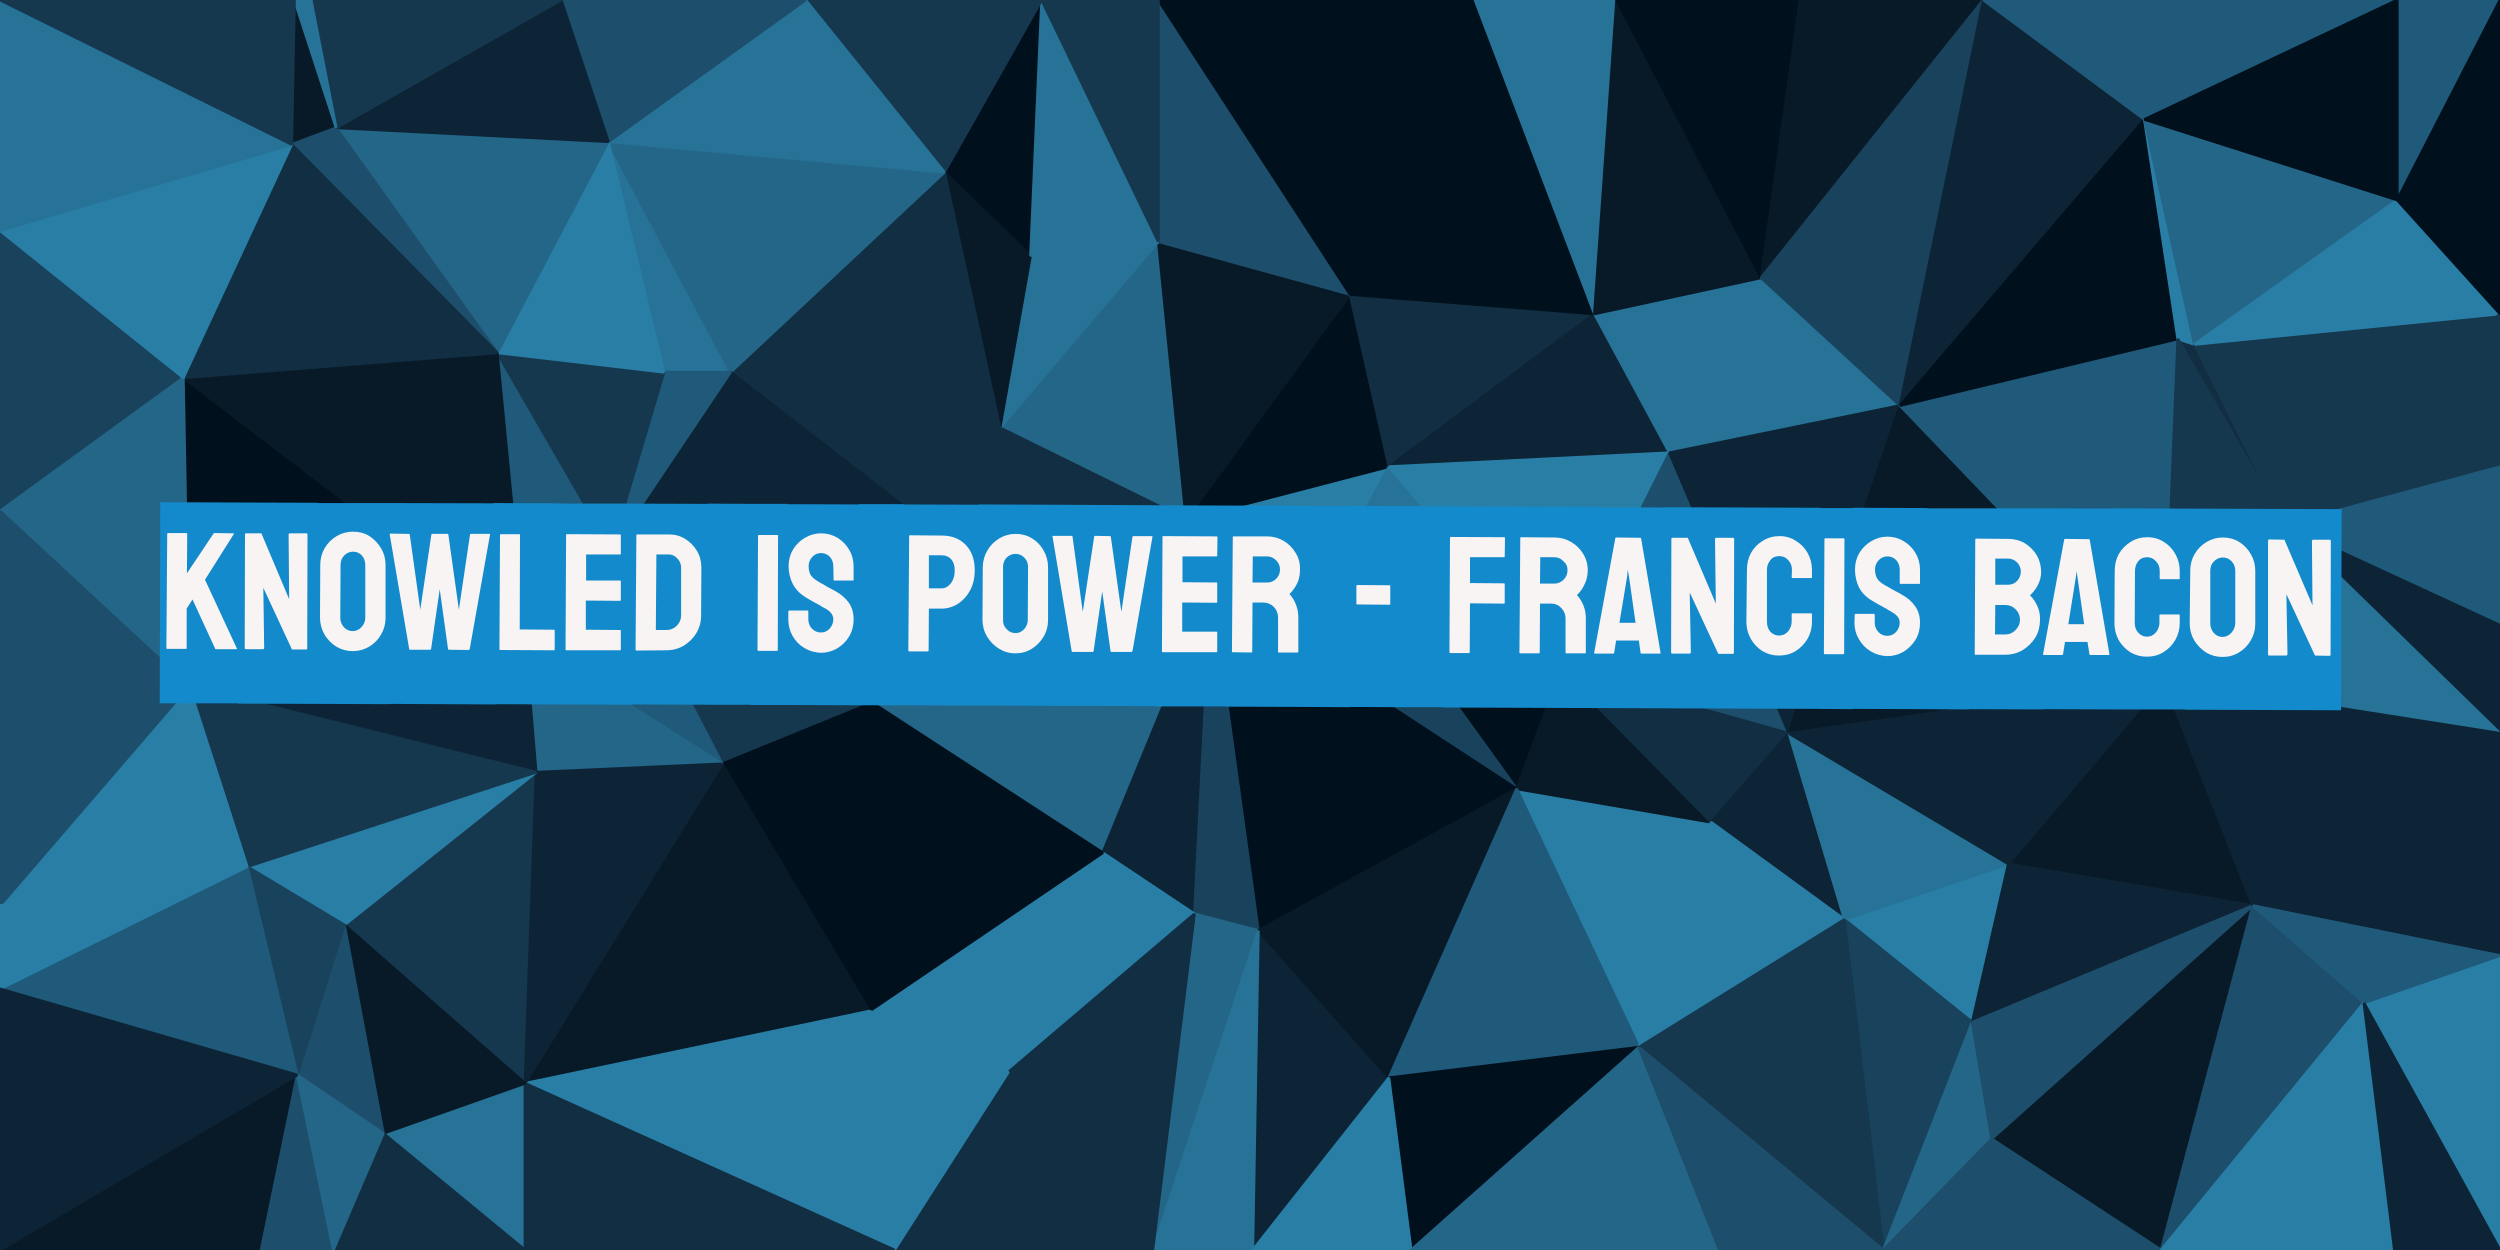 <svg version="1.2" xmlns="http://www.w3.org/2000/svg" viewBox="0 0 900 450" width="1000" height="500"><style>.a{fill:#00101c;stroke:#00101c;stroke-linejoin:bevel}.b{fill:#297ea6;stroke:#297ea6;stroke-linejoin:bevel}.c{fill:#246688;stroke:#246688;stroke-linejoin:bevel}.d{fill:#081a28;stroke:#081a28;stroke-linejoin:bevel}.e{fill:#277297;stroke:#277297;stroke-linejoin:bevel}.f{fill:#112e42;stroke:#112e42;stroke-linejoin:bevel}.g{fill:#19435d;stroke:#19435d;stroke-linejoin:bevel}.h{fill:#0c2435;stroke:#0c2435;stroke-linejoin:bevel}.i{fill:#1d4e6b;stroke:#1d4e6b;stroke-linejoin:bevel}.j{fill:#15384f;stroke:#15384f;stroke-linejoin:bevel}.k{fill:#205a7a;stroke:#205a7a;stroke-linejoin:bevel}.l{fill:#138acc}.m{fill:#f9f4f4}</style><path class="a" d="m427 187l57 11-48 14z"/><path class="b" d="m427 187l73-19-16 30z"/><path class="a" d="m427 187l59-81 14 62z"/><path class="c" d="m427 187l-67-33 57-67z"/><path class="b" d="m436 212l-98-20 89-5z"/><path class="d" d="m427 187l-10-100 69 19z"/><path class="a" d="m484 198l78 43-16 43z"/><path class="e" d="m500 168l62 73-78-43z"/><path class="f" d="m486 106l88 7-74 55z"/><path class="f" d="m427 187l-89 5 22-38z"/><path class="g" d="m484 198l62 86-110-72z"/><path class="a" d="m436 212l110 72-93 51z"/><path class="e" d="m360 154l11-62 46-5z"/><path class="f" d="m338 192l-75-58 97 20z"/><path class="c" d="m436 212l-39 95-83-54z"/><path class="h" d="m436 212l-6 117-33-22z"/><path class="h" d="m500 168l74-55 27 50z"/><path class="i" d="m417 87v-87l69 106z"/><path class="g" d="m436 212l17 123-23-6z"/><path class="b" d="m500 168l101-5-39 78z"/><path class="i" d="m562 241l39-78 43 101z"/><path class="d" d="m338 192l-24 61-94-55z"/><path class="i" d="m436 212l-122 41 24-61z"/><path class="c" d="m430 329l23 6-38 115z"/><path class="a" d="m371 92l-31-30 35-62z"/><path class="d" d="m360 154l-20-92 31 30z"/><path class="e" d="m417 87l-46 5 4-92z"/><path class="b" d="m546 284l70 12-26 81z"/><path class="d" d="m562 241l54 55-70-12z"/><path class="a" d="m486 106l-69-106h114z"/><path class="e" d="m574 113l60-13-33 63z"/><path class="a" d="m486 106l45-106 43 113z"/><path class="e" d="m601 163l33-63 50 46z"/><path class="f" d="m360 154l-97-20 77-72z"/><path class="f" d="m562 241l82 23-28 32z"/><path class="h" d="m453 335l47 53-49 62z"/><path class="d" d="m546 284l-46 104-47-53z"/><path class="b" d="m397 307l33 22-67 57z"/><path class="e" d="m574 113l-43-113h51z"/><path class="j" d="m417 87l-42-87h42z"/><path class="e" d="m263 134h-24l-20-83z"/><path class="j" d="m314 253l-54 22-40-77z"/><path class="b" d="m397 307l-34 79-50-22z"/><path class="a" d="m314 253l83 54-84 57z"/><path class="c" d="m340 62l-77 72-44-83z"/><path class="h" d="m338 192l-118 6 43-64z"/><path class="a" d="m314 253l-1 111-53-89z"/><path class="d" d="m574 113l8-113 52 100z"/><path class="k" d="m546 284l44 93-90 11z"/><path class="h" d="m644 264l20 67-48-35z"/><path class="h" d="m601 163l83-17-40 118z"/><path class="a" d="m582 0h66l-14 100z"/><path class="k" d="m263 134l-43 64 19-64z"/><path class="b" d="m616 296l48 35-74 46z"/><path class="d" d="m684 146l95 99-135 19z"/><path class="j" d="m340 62l-50-62h85z"/><path class="e" d="m453 335l-2 115h-36z"/><path class="a" d="m590 377l-82 73-8-62z"/><path class="f" d="m363 386l67-57-15 121z"/><path class="f" d="m363 386l52 64h-93z"/><path class="b" d="m500 388l8 62h-57z"/><path class="b" d="m664 331l59-20-13 57z"/><path class="k" d="m220 198l-31 32-10-103z"/><path class="k" d="m260 275l-71-45 31-32z"/><path class="d" d="m313 364l-124 26 71-115z"/><path class="j" d="m239 134l-19 64-41-71z"/><path class="d" d="m634 100l14-100h66z"/><path class="e" d="m340 62l-121-11 71-51z"/><path class="c" d="m260 275l-67 3-4-48z"/><path class="b" d="m363 386l-41 64-9-86z"/><path class="b" d="m239 134l-60-7 40-76z"/><path class="j" d="m193 278l-4 112-65-57z"/><path class="b" d="m313 364l9 86-133-60z"/><path class="g" d="m678 450l-14-119 46 37z"/><path class="e" d="m644 264l79 47-59 20z"/><path class="c" d="m590 377l29 73h-111z"/><path class="j" d="m590 377l74-46 14 119z"/><path class="i" d="m219 51l-17-51h88z"/><path class="c" d="m179 127l-58-81 98 5z"/><path class="g" d="m634 100l80-100-30 146z"/><path class="h" d="m684 146l30-146 58 43z"/><path class="d" d="m723 311l56-66 32 81z"/><path class="h" d="m644 264l135-19-56 66z"/><path class="h" d="m260 275l-71 115 4-112z"/><path class="b" d="m89 312l104-34-69 55z"/><path class="k" d="m684 146l100-24-5 123z"/><path class="f" d="m784 122l6 2 32 64z"/><path class="a" d="m684 146l88-103 12 79z"/><path class="c" d="m710 368l7 42-39 40z"/><path class="h" d="m723 311l88 15-101 42z"/><path class="i" d="m590 377l88 73h-59z"/><path class="b" d="m784 122l-12-79 18 81z"/><path class="h" d="m68 247l121-17 4 48z"/><path class="j" d="m68 247l125 31-104 34z"/><path class="h" d="m219 51l-98-5 81-46z"/><path class="j" d="m784 122l38 66-43 57z"/><path class="c" d="m772 43l91 29-73 52z"/><path class="h" d="m900 264l-78-76 78 36z"/><path class="e" d="m189 390v60l-51-42z"/><path class="f" d="m322 450h-133v-60z"/><path class="d" d="m121 46l-16 6 1-52z"/><path class="i" d="m179 127l-74-75 16-6z"/><path class="d" d="m717 410l94-84-33 124z"/><path class="i" d="m710 368l101-42-94 84z"/><path class="d" d="m189 390l-51 18-14-75z"/><path class="a" d="m66 136l123 94-121 17z"/><path class="i" d="m138 408l-31-21 17-54z"/><path class="d" d="m179 127l10 103-123-94z"/><path class="j" d="m121 46l-9-46h90z"/><path class="f" d="m179 127l-113 9 39-84z"/><path class="g" d="m0 140l66-4-66 48z"/><path class="e" d="m121 46l-15-46h6z"/><path class="d" d="m0 450l107-63-13 63z"/><path class="g" d="m124 333l-17 54-18-75z"/><path class="f" d="m189 450h-69l18-42z"/><path class="i" d="m717 410l61 40h-100z"/><path class="j" d="m822 188l-32-64 110-11z"/><path class="b" d="m790 124l73-52 37 41z"/><path class="k" d="m714 0h149l-91 43z"/><path class="i" d="m107 387l13 63h-26z"/><path class="c" d="m138 408l-18 42-13-63z"/><path class="i" d="m811 326l40 35-73 89z"/><path class="k" d="m822 188l78-21v57z"/><path class="e" d="m900 264l-121-19 43-57z"/><path class="k" d="m89 312l18 75-107-31z"/><path class="h" d="m811 326l-32-81 121 19z"/><path class="k" d="m863 72v-72h37z"/><path class="a" d="m772 43l91-43v72z"/><path class="h" d="m811 326l89-62v80z"/><path class="j" d="m822 188l78-75v54z"/><path class="g" d="m0 83l66 53-66 4z"/><path class="c" d="m68 247l-68-63 66-48z"/><path class="b" d="m89 312l-89 14 68-79z"/><path class="b" d="m105 52l-39 84-66-53z"/><path class="e" d="m105 52l-105 31v-83z"/><path class="b" d="m851 361l49-17v106z"/><path class="k" d="m811 326l89 18-49 17z"/><path class="i" d="m68 247l-68 79v-142z"/><path class="b" d="m851 361l11 89h-84z"/><path class="a" d="m863 72l37-72v113z"/><path class="b" d="m89 312l-89 44v-30z"/><path class="j" d="m105 52l-105-52h106z"/><path class="h" d="m851 361l49 89h-38z"/><path class="h" d="m107 387l-107 63v-94z"/><path class="l" d="m57.5 253.2h28.9l0.3-72.3-29-0.1zm28.1 0.1l28.7 0.1 0.2-72.4-28.6-0.1zm27.8 0.1l27 0.1 0.2-72.4h-27zm26.2 0l38.9 0.2 0.2-72.4-38.9-0.1zm37.8 0.1l24.5 0.1 0.2-72.4-24.5-0.1zm23.8 0.1l26 0.1 0.2-72.4h-25.9zm25.1 0l29.2 0.1 0.2-72.3-29.1-0.1zm28.3 0.1h16l0.3-72.3-16.1-0.1zm15.6 0.1h13l0.2-72.4h-13zm12.6 0l26.9 0.1 0.3-72.3-27-0.1zm26.2 0.1h16l0.3-72.4h-16.1zm15.6 0l28.2 0.1 0.2-72.3-28.2-0.1zm27.4 0.1l27 0.1 0.2-72.4-27-0.1zm26.2 0.1l38.9 0.1 0.2-72.3-38.8-0.2zm37.7 0.2h26l0.2-72.3-26-0.1zm25.2 0.1l29.8 0.1 0.2-72.4-29.7-0.1zm28.9 0.1l16 0.1 0.3-72.4h-16.1zm15.6 0l18.7 0.1 0.2-72.4-18.7-0.1zm18.2 0.1h16l0.3-72.3-16.1-0.1zm15.6 0.1l26 0.1 0.2-72.4-26-0.1zm25.3 0.1l29.8 0.1 0.2-72.4-29.8-0.1zm28.9 0.1l26.4 0.1 0.2-72.3-26.3-0.1zm25.6 0.1l28.6 0.1 0.3-72.4-28.7-0.1zm27.8 0.1l28 0.1 0.2-72.4-27.9-0.1zm27.1 0.1l13 0.1 0.2-72.4h-13zm12.6 0l27 0.1 0.2-72.4-26.9-0.1zm26.1 0.1l16.1 0.1 0.2-72.4h-16.1zm15.6 0l27.4 0.1 0.3-72.4h-27.5zm26.7 0l25.1 0.1 0.2-72.3-25.1-0.1zm24.4 0.1h28l0.2-72.3-28-0.1zm27.2 0.1l28.2 0.1 0.2-72.4-28.2-0.1zm27.4 0.1l28.7 0.1 0.2-72.4-28.6-0.1z"/><path class="m" d="m66.9 233.6h-6.8q-0.2 0-0.2-0.3l0.3-41.1q0-0.3 0.2-0.3h6.7q0.3 0 0.3 0.3l-0.1 14.2 9.5-14.2q0.2-0.3 0.4-0.3l6.9 0.1q0.3 0 0.1 0.2l-10.4 16.5 11.5 24.8q0.2 0.2-0.3 0.2h-7.3q-0.3 0-0.3-0.3l-8.1-17.6-2.1 3.3v14.3q0 0.2-0.3 0.2zm27.7 0.1h-6q-0.5 0-0.5-0.4l0.1-40.9q0-0.4 0.4-0.4h5.5l10 23.7-0.2-23.2q0-0.5 0.5-0.5h6q0.3 0 0.3 0.5l-0.1 40.9q0 0.4-0.2 0.4h-5.3l-10.3-22.2 0.3 21.7q0 0.4-0.5 0.4zm32.4 0.7q-3.2 0-5.9-1.6-2.7-1.7-4.3-4.4-1.6-2.8-1.6-6.1l0.1-19q0-3.3 1.6-6 1.6-2.7 4.3-4.3 2.7-1.6 5.9-1.6 3.3 0 5.9 1.6 2.6 1.7 4.2 4.4 1.6 2.7 1.6 6v19q0 3.3-1.6 6-1.6 2.8-4.3 4.4-2.7 1.6-5.9 1.6zm0-7.2q1.8 0 3.2-1.5 1.3-1.5 1.3-3.3v-19q0-2-1.2-3.4-1.3-1.4-3.2-1.4-1.9 0-3.2 1.4-1.3 1.3-1.3 3.4l-0.1 19q0 1.9 1.3 3.4 1.3 1.4 3.2 1.4zm27.9 6.7h-7.3q-0.3 0-0.3-0.3l-7-41.2q0-0.3 0.2-0.3l6.8 0.1q0.2 0 0.2 0.2l3.8 27.1 4-27.1q0.1-0.2 0.4-0.2h5.4q0.2 0 0.3 0.2l3.8 27.1 4-27q0.1-0.3 0.3-0.3h6.7q0.3 0 0.2 0.3l-7.3 41.2q0 0.1-0.2 0.2l-0.1 0.1-7.2-0.1q-0.2 0-0.3-0.2l-3-21.6-3.1 21.5q-0.1 0.3-0.3 0.3zm44.5 0.2l-19.4-0.1q-0.2 0-0.2-0.3l0.2-41.1q0-0.3 0.3-0.3h6.7q0.2 0 0.2 0.3l-0.1 34 12.3 0.1q0.3 0 0.3 0.3v6.8q0 0.3-0.3 0.3zm23.8 0h-19.4q-0.2 0-0.2-0.3l0.2-41.2q0-0.3 0.2-0.3l19.3 0.1q0.2 0 0.2 0.3v6.7q0 0.2-0.2 0.2h-12.3v9.4h12.3q0.2 0 0.2 0.2v6.8q0 0.3-0.2 0.3l-12.4-0.1v10.5l12.4 0.1q0.2 0 0.2 0.3v6.8q0 0.2-0.3 0.2zm16.6 0l-10.7 0.1q-0.3 0-0.3-0.3l0.3-41.3q0-0.2 0.2-0.2h11.2q3.3-0.1 6 1.5 2.8 1.7 4.4 4.4 1.6 2.7 1.6 6.1l-0.1 17.2q0 3.4-1.7 6.3-1.7 2.8-4.5 4.5-2.8 1.7-6.4 1.7zm0.7-34.5h-4.2l-0.2 27.2h3.8q2.2 0 3.7-1.5 1.6-1.6 1.6-3.7v-17.3q0-1.9-1.4-3.3-1.4-1.5-3.3-1.4zm39.3 34.7h-6.8q-0.3 0-0.3-0.3l0.2-41.2q0-0.2 0.2-0.2h6.8q0.2 0 0.2 0.2l-0.1 41.2q0 0.3-0.2 0.3zm15.7 0.7q-3.2-0.1-5.9-1.7-2.7-1.6-4.3-4.4-1.5-2.7-1.5-6v-2.8q0-0.3 0.3-0.3h6.7q0.2 0 0.2 0.3v2.8q0 2 1.3 3.4 1.4 1.4 3.2 1.4 1.9 0 3.2-1.4 1.3-1.5 1.3-3.4 0-2.2-2.8-3.8-0.5-0.3-1.3-0.7-0.7-0.5-1.7-1-1-0.6-2-1.1-1-0.6-1.9-1.1-3.2-1.9-4.8-4.8-1.6-3-1.6-6.6 0-3.3 1.6-6 1.7-2.7 4.3-4.2 2.7-1.6 5.8-1.6 3.2 0 5.9 1.6 2.6 1.6 4.2 4.3 1.6 2.7 1.6 6v4.9q0 0.2-0.3 0.2h-6.7q-0.2 0-0.2-0.2l-0.1-4.9q0-2.1-1.3-3.5-1.3-1.3-3.1-1.3-1.9 0-3.2 1.4-1.3 1.4-1.3 3.3 0 2 0.8 3.3 0.9 1.3 3.1 2.5 0.2 0.2 1.1 0.6 0.8 0.5 1.8 1.1 1.1 0.6 1.9 1 0.9 0.5 1.1 0.6 2.9 1.6 4.7 4.1 1.7 2.4 1.7 6 0 3.4-1.6 6.1-1.6 2.7-4.3 4.3-2.7 1.6-5.9 1.6zm38.5-0.5h-6.7q-0.3 0-0.3-0.3l0.3-41.2q0-0.3 0.2-0.3l11.5 0.1q5.5 0 8.7 3.4 3.2 3.3 3.2 9.1 0 4.2-1.7 7.3-1.7 3.1-4.4 4.8-2.7 1.7-5.9 1.7h-4.5l-0.1 15.1q0 0.3-0.3 0.3zm5-34.6h-4.6v11.9h4.6q1.9 0 3.3-1.8 1.4-1.8 1.4-4.7 0-2.4-1.2-3.9-1.3-1.5-3.5-1.5zm26.5 35.3q-3.2 0-5.9-1.7-2.6-1.6-4.3-4.4-1.6-2.7-1.6-6l0.1-19q0.1-3.4 1.7-6 1.6-2.7 4.3-4.3 2.7-1.6 5.8-1.6 3.3 0 5.9 1.6 2.7 1.6 4.2 4.4 1.6 2.7 1.6 6v19q0 3.3-1.6 6-1.6 2.7-4.3 4.4-2.6 1.6-5.9 1.6zm0-7.3q1.8 0.1 3.2-1.4 1.3-1.5 1.3-3.3l0.1-19.1q0-2-1.3-3.3-1.3-1.4-3.2-1.4-1.8 0-3.2 1.3-1.3 1.4-1.3 3.4v19q-0.1 2 1.3 3.4 1.3 1.4 3.1 1.4zm27.9 6.8h-7.3q-0.2 0-0.3-0.3l-6.9-41.3q-0.1-0.2 0.2-0.2h6.7q0.2 0 0.3 0.2l3.7 27.2 4.1-27.1q0-0.3 0.3-0.3l5.4 0.1q0.3 0 0.3 0.2l3.8 27.1 4-27.1q0.1-0.2 0.3-0.2h6.7q0.3 0 0.2 0.2l-7.2 41.2q-0.1 0.2-0.2 0.2l-0.1 0.1h-7.3q-0.2 0-0.3-0.3l-3-21.5-3.1 21.5q0 0.3-0.3 0.3zm44.6 0.1h-19.4q-0.3 0-0.3-0.3l0.2-41.3q0-0.2 0.2-0.2l19.3 0.1q0.3 0 0.3 0.3l-0.1 6.7q0 0.2-0.2 0.2h-12.3v9.3l12.3 0.1q0.2 0 0.2 0.2v6.8q0 0.3-0.2 0.3l-12.4-0.1v10.5h12.4q0.2 0 0.2 0.3v6.9q0 0.2-0.2 0.2zm12.5 0.1l-6.7-0.1q-0.3 0-0.3-0.2l0.3-41.3q0-0.2 0.2-0.2h12.1q3.3 0 6 1.6 2.7 1.6 4.3 4.3 1.7 2.7 1.6 6 0 2.2-0.6 4-0.7 1.8-1.6 3-0.9 1.3-1.6 1.8 3.2 3.7 3.2 8.5v12.3q0 0.3-0.3 0.3h-6.8q-0.2 0-0.2-0.2v-12.4q0-2.2-1.5-3.8-1.5-1.5-3.7-1.6h-4l-0.1 17.7q0 0.3-0.3 0.3zm5.6-34.6h-5.1l-0.1 9.4h5.2q1.8 0.1 3.3-1.3 1.4-1.4 1.4-3.4 0-1.9-1.4-3.3-1.4-1.4-3.3-1.4zm44.1 17.4l-11.6-0.1q-0.3 0-0.3-0.2v-6.5q0-0.3 0.3-0.3l11.6 0.1q0.3 0 0.3 0.2v6.5q0 0.3-0.3 0.3zm28.6 17.4h-6.7q-0.3 0-0.3-0.3l0.2-41.2q0-0.3 0.3-0.3l19.2 0.1q0.3 0 0.3 0.2l-0.1 6.8q0 0.2-0.2 0.2h-12.3v9.3l12.3 0.1q0.2 0 0.2 0.3v6.7q0 0.3-0.2 0.3l-12.3-0.1-0.1 17.6q0 0.3-0.3 0.3zm25.3 0.1h-6.8q-0.3 0-0.3-0.3l0.3-41.2q0-0.3 0.2-0.3l12.1 0.1q3.3 0 6 1.6 2.7 1.6 4.3 4.2 1.7 2.7 1.7 6.1-0.1 2.2-0.7 3.9-0.7 1.8-1.6 3.1-0.9 1.2-1.6 1.8 3.2 3.6 3.2 8.4v12.4q0 0.2-0.3 0.2h-6.8q-0.2 0-0.2-0.2v-12.4q0-2.1-1.5-3.7-1.5-1.6-3.7-1.6h-4l-0.1 17.6q0 0.3-0.2 0.3zm5.5-34.6h-5.1l-0.1 9.5h5.2q1.8 0 3.3-1.4 1.4-1.4 1.4-3.4 0.1-1.9-1.4-3.2-1.4-1.5-3.3-1.5zm14.3 34.4l7.6-41.2q0.1-0.3 0.3-0.3l8.7 0.1q0.2 0 0.3 0.2l7 41.2q0 0.3-0.2 0.3h-6.7q-0.3 0-0.3-0.3l-0.6-4.4h-8.2l-0.7 4.4q0 0.3-0.3 0.3h-6.6q-0.3 0-0.3-0.3zm14.9-10.8l-2.4-16.9-0.4-2.2-0.2 2.2-2.8 16.9zm19.3 11.1h-6q-0.5 0-0.5-0.4l0.1-40.9q0-0.4 0.5-0.4h5.4l10.1 23.7-0.3-23.2q0-0.5 0.6-0.5h5.9q0.4 0.1 0.4 0.5l-0.1 40.9q0 0.4-0.3 0.4h-5.3l-10.3-22.1 0.4 21.6q0 0.4-0.6 0.4zm32.3 0.7q-3.2 0-5.9-1.6-2.7-1.7-4.2-4.4-1.6-2.8-1.6-6.2l0.2-18.7q0-3.4 1.5-6.1 1.5-2.7 4.2-4.3 2.7-1.7 6-1.7 3.3 0 5.9 1.7 2.7 1.6 4.2 4.3 1.6 2.8 1.6 6.1v2.8q0 0.2-0.3 0.2h-6.7q-0.3 0-0.3-0.2l0.1-2.8q0-2-1.3-3.4-1.3-1.5-3.2-1.5-2.2 0-3.3 1.5-1.2 1.5-1.2 3.4v18.7q0 2.2 1.2 3.6 1.3 1.4 3.2 1.4 1.9 0 3.2-1.5 1.3-1.6 1.3-3.5v-2.7q0-0.3 0.2-0.3h6.8q0.3 0 0.3 0.3v2.8q0 3.3-1.6 6.1-1.7 2.8-4.3 4.4-2.6 1.6-6 1.6zm23.3-0.5h-6.8q-0.3 0-0.3-0.3l0.2-41.2q0-0.2 0.2-0.2h6.7q0.3 0 0.3 0.2l-0.1 41.2q0 0.3-0.2 0.3zm15.7 0.7q-3.2-0.1-5.9-1.7-2.7-1.6-4.3-4.4-1.6-2.7-1.6-6l0.1-2.8q0-0.3 0.2-0.3h6.8q0.2 0 0.2 0.4v2.7q0 2 1.3 3.4 1.3 1.4 3.2 1.4 1.9 0 3.2-1.4 1.3-1.5 1.3-3.4 0-2.2-2.9-3.8-0.4-0.3-1.2-0.7-0.7-0.5-1.7-1-1.1-0.6-2-1.1-1-0.6-1.9-1.1-3.3-1.9-4.9-4.8-1.5-3-1.5-6.6 0-3.3 1.6-6 1.7-2.7 4.3-4.2 2.7-1.6 5.8-1.6 3.2 0 5.8 1.6 2.7 1.6 4.3 4.3 1.6 2.7 1.6 6v4.9q0 0.2-0.3 0.2h-6.7q-0.3 0-0.3-0.2v-4.9q0-2.1-1.3-3.5-1.3-1.3-3.1-1.3-1.9 0-3.2 1.4-1.3 1.4-1.3 3.3 0 2 0.8 3.3 0.8 1.3 3 2.5 0.3 0.2 1.1 0.6 0.9 0.5 1.9 1.1 1.1 0.6 1.9 1 0.9 0.5 1 0.6 3 1.6 4.7 4.1 1.8 2.4 1.8 6 0 3.4-1.6 6.1-1.7 2.7-4.3 4.3-2.7 1.6-5.9 1.6zm42.5-0.5h-10.8q-0.2 0-0.2-0.3l0.2-41.2q0-0.3 0.3-0.3l11.5 0.1q3.4 0 6.1 1.6 2.7 1.7 4.3 4.4 1.5 2.7 1.5 5.9 0 2.5-1.2 4.8-1.2 2.2-2.8 3.6 1.7 1.7 2.7 4 1 2.3 0.9 4.8 0 3.5-1.6 6.3-1.8 2.9-4.6 4.6-2.8 1.7-6.3 1.7zm1-34.6h-4.6v9.4h4.6q2 0 3.3-1.4 1.3-1.5 1.3-3.3 0-1.9-1.3-3.3-1.4-1.4-3.3-1.4zm-1 16.7h-3.6l-0.1 10.6h3.7q2.2 0 3.7-1.6 1.6-1.6 1.6-3.7 0-2.2-1.6-3.8-1.5-1.5-3.7-1.5zm13.6 17.7l7.6-41.2q0-0.3 0.3-0.3l8.7 0.1q0.2 0 0.2 0.2l7.1 41.2q0 0.3-0.3 0.3h-6.6q-0.3 0-0.3-0.3l-0.7-4.4h-8.1l-0.7 4.4q0 0.3-0.3 0.3h-6.7q-0.2 0-0.2-0.3zm14.8-10.8l-2.4-16.9-0.3-2.2-0.3 2.2-2.7 16.9zm22.6 11.7q-3.3 0-6-1.6-2.6-1.7-4.2-4.4-1.5-2.8-1.5-6.2l0.1-18.7q0-3.4 1.5-6.1 1.6-2.7 4.2-4.3 2.7-1.7 6-1.7 3.4 0 6 1.7 2.6 1.6 4.1 4.3 1.6 2.8 1.6 6.1v2.8q0 0.2-0.2 0.2h-6.8q-0.2 0-0.2-0.2v-2.8q0-2-1.3-3.4-1.3-1.5-3.2-1.5-2.1 0-3.3 1.5-1.1 1.5-1.1 3.4l-0.1 18.7q0 2.2 1.3 3.6 1.3 1.4 3.1 1.4 1.9 0 3.2-1.5 1.3-1.6 1.3-3.5v-2.7q0-0.3 0.3-0.3h6.8q0.2 0 0.2 0.3v2.8q0 3.3-1.6 6.1-1.6 2.8-4.3 4.4-2.6 1.6-5.9 1.6zm27.2 0.1q-3.2 0-5.9-1.6-2.6-1.7-4.3-4.4-1.6-2.8-1.6-6.1l0.2-19q0-3.3 1.6-6 1.6-2.7 4.3-4.3 2.7-1.6 5.8-1.6 3.3 0 5.9 1.6 2.7 1.7 4.2 4.4 1.6 2.7 1.6 6v19q0 3.3-1.6 6-1.6 2.8-4.3 4.4-2.6 1.6-5.9 1.6zm0-7.2q1.8 0 3.2-1.5 1.3-1.5 1.4-3.3v-19q0-2-1.3-3.4-1.3-1.4-3.2-1.4-1.8 0-3.2 1.4-1.3 1.3-1.3 3.4v19q0 1.9 1.3 3.4 1.3 1.4 3.1 1.4zm22.8 6.7h-6q-0.4 0-0.4-0.4v-40.9q0-0.5 0.5-0.5l5.4 0.1 10.1 23.6-0.2-23.1q0-0.5 0.5-0.5h5.9q0.4 0 0.4 0.5l-0.1 40.9q0 0.4-0.3 0.4l-5.3-0.1-10.3-22.1 0.4 21.6q0 0.5-0.6 0.5z"/></svg>
